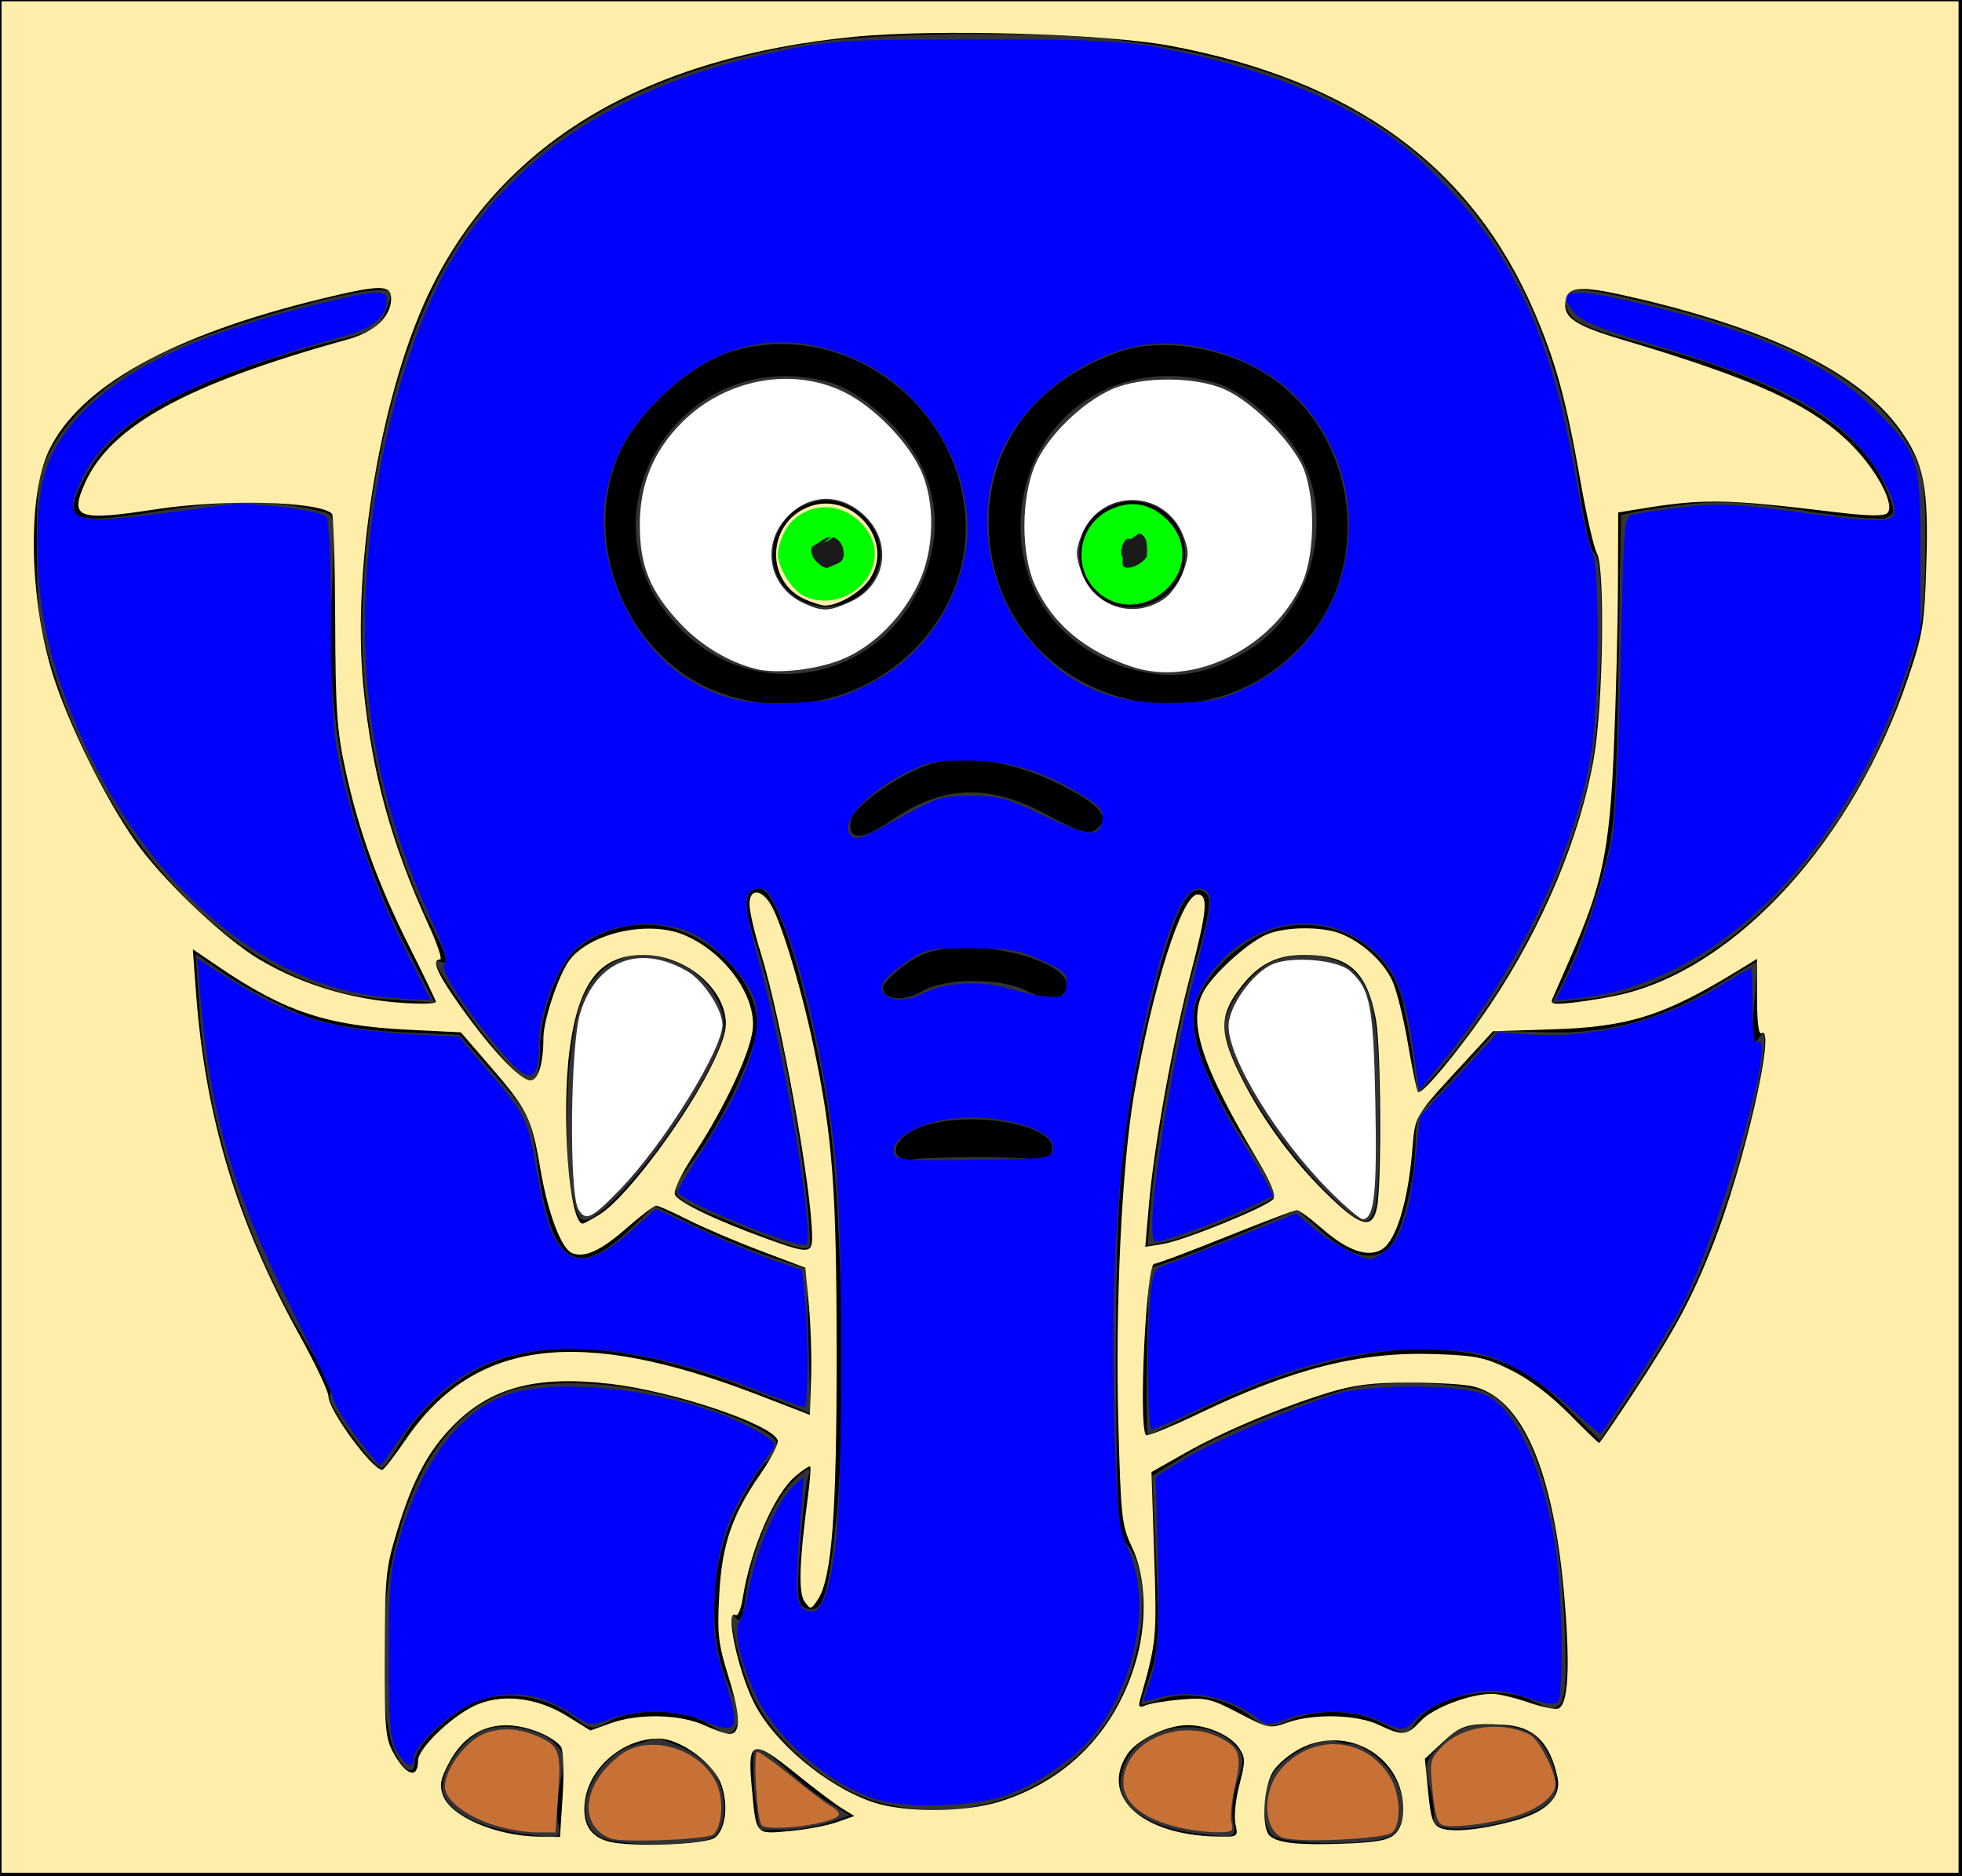 <?xml version="1.0" encoding="UTF-8" standalone="no"?>
<svg
   xmlns:dc="http://purl.org/dc/elements/1.1/"
   xmlns:cc="http://creativecommons.org/ns#"
   xmlns:rdf="http://www.w3.org/1999/02/22-rdf-syntax-ns#"
   xmlns:svg="http://www.w3.org/2000/svg"
   xmlns="http://www.w3.org/2000/svg"
   xmlns:sodipodi="http://sodipodi.sourceforge.net/DTD/sodipodi-0.dtd"
   xmlns:inkscape="http://www.inkscape.org/namespaces/inkscape"
   version="1.0"
   width="298pt"
   height="285pt"
   viewBox="0 0 298 285"
   preserveAspectRatio="xMidYMid meet"
   id="svg3795"
   sodipodi:docname="elephanT.svg"
   inkscape:version="0.92.5 (2060ec1f9f, 2020-04-08)">
  <rect x="0" y="0" width="298" height="285" fill="#333333" stroke="none"/>
  <defs
     id="defs3799" />
  <sodipodi:namedview
     pagecolor="#ffffff"
     bordercolor="#666666"
     borderopacity="1"
     objecttolerance="10"
     gridtolerance="10"
     guidetolerance="10"
     inkscape:pageopacity="0"
     inkscape:pageshadow="2"
     inkscape:window-width="1848"
     inkscape:window-height="1016"
     id="namedview3797"
     showgrid="false"
     inkscape:zoom="1.1026316"
     inkscape:cx="-43.934327"
     inkscape:cy="180.34623"
     inkscape:window-x="72"
     inkscape:window-y="27"
     inkscape:window-maximized="1"
     inkscape:current-layer="svg3795" />
  <g
     transform="translate(0,285) scale(0.1,-0.1)"
     fill="#000000"
     stroke="none"
     id="g3793">
    <path
       d="M0 1425 l0 -1425 1490 0 1490 0 0 1425 0 1425 -1490 0 -1490 0 0 -1425z m1700 1364 c425 -52 645 -268 700 -689 7 -47 16 -88 22 -91 17 -11 12 -245 -7 -334 -32 -151 -120 -324 -228 -449 l-34 -38 -7 53 c-4 30 -12 72 -17 93 -22 81 -107 128 -191 105 -51 -13 -113 -74 -123 -118 -10 -44 18 -119 77 -207 28 -42 47 -79 42 -83 -15 -13 -130 -61 -161 -67 l-30 -6 4 54 c8 100 43 292 70 380 19 63 23 92 16 99 -26 26 -50 -21 -87 -173 -43 -180 -51 -267 -51 -540 1 -221 3 -259 17 -275 40 -45 27 -178 -26 -261 -74 -117 -224 -170 -361 -127 -73 23 -154 95 -183 162 -22 52 -40 137 -24 115 6 -9 11 2 15 37 8 63 41 142 74 173 24 21 25 21 20 3 -3 -11 -8 -59 -12 -106 -5 -72 -4 -87 8 -92 27 -10 35 16 48 146 15 161 7 497 -16 627 -30 176 -75 320 -101 320 -25 0 -26 -25 -4 -90 35 -103 80 -358 80 -450 0 -14 -20 -8 -115 31 -106 44 -103 40 -62 96 47 64 97 170 97 206 0 61 -59 128 -130 147 -47 13 -104 1 -143 -31 -28 -21 -57 -99 -57 -153 0 -56 -13 -61 -51 -19 -20 22 -49 59 -65 83 -47 69 -49 74 -32 68 10 -4 5 15 -19 60 -62 124 -103 296 -103 437 0 189 40 384 107 524 98 206 293 332 577 376 101 16 354 18 466 4z m-1113 -409 c-9 -24 -21 -33 -52 -41 -236 -59 -358 -123 -405 -212 -37 -70 -26 -75 115 -53 108 17 171 17 243 -1 22 -5 22 -7 16 -127 -10 -196 25 -362 113 -535 l43 -84 -75 5 c-205 13 -407 208 -497 478 -28 83 -32 109 -32 205 -1 95 2 116 21 151 28 53 88 106 160 143 77 38 275 98 335 100 25 1 26 0 15 -29z m1896 15 c232 -54 365 -126 420 -229 19 -35 22 -56 21 -151 0 -96 -4 -122 -32 -205 -85 -257 -286 -457 -476 -477 l-58 -6 21 41 c11 22 33 80 48 129 25 83 27 102 31 330 l4 241 31 6 c103 17 136 17 242 1 62 -10 120 -15 129 -12 15 6 15 10 1 44 -38 91 -148 159 -345 214 -124 34 -135 39 -143 69 -6 25 16 26 106 5z m-2026 -1086 c39 -15 88 -24 150 -27 l91 -4 54 -62 c53 -59 55 -64 66 -145 20 -140 57 -165 135 -92 l41 39 51 -25 c27 -14 79 -36 115 -49 l65 -22 3 -110 3 -109 -83 33 c-163 65 -293 81 -390 48 -56 -19 -120 -72 -149 -124 -13 -22 -26 -40 -29 -40 -14 0 -89 105 -79 110 5 4 -13 44 -41 89 -87 146 -144 325 -157 494 l-6 88 51 -35 c29 -19 78 -44 109 -57z m579 75 c36 -17 64 -58 64 -92 0 -70 -195 -329 -219 -292 -30 44 -25 274 6 338 29 60 84 77 149 46z m998 5 c49 -23 61 -69 61 -231 0 -184 -5 -192 -76 -123 -82 81 -159 205 -159 258 0 29 43 85 74 97 30 12 71 12 100 -1z m630 -66 c-4 -50 -3 -64 5 -53 9 13 11 12 11 -3 0 -37 -32 -172 -62 -255 -38 -110 -67 -167 -134 -269 l-54 -81 -53 52 c-63 64 -121 86 -223 86 -89 0 -218 -36 -328 -91 -43 -21 -80 -39 -82 -39 -3 0 -3 57 -2 127 l3 126 30 10 c17 5 67 25 113 44 l82 35 35 -31 c45 -40 80 -49 104 -27 20 18 41 105 41 167 0 21 6 42 13 46 6 4 34 33 61 63 l48 54 76 -2 c92 -4 180 20 262 72 30 19 56 34 58 35 1 1 0 -29 -4 -66z m-1653 -593 c94 -24 169 -57 169 -74 0 -7 -8 -21 -19 -30 -10 -9 -31 -45 -47 -79 -36 -79 -39 -186 -7 -258 14 -31 18 -51 11 -62 -8 -15 -12 -15 -41 3 -38 24 -110 26 -151 5 -26 -14 -30 -13 -53 5 -39 30 -92 41 -138 29 -41 -12 -105 -69 -105 -95 0 -23 -16 -16 -30 14 -21 43 -24 186 -7 279 28 145 88 237 178 269 51 19 157 16 240 -6z m1244 6 c66 -28 113 -162 121 -346 6 -134 1 -149 -44 -126 -57 30 -156 11 -185 -35 -10 -16 -12 -16 -46 2 -42 22 -99 24 -144 5 -30 -12 -35 -11 -56 5 -34 28 -91 40 -131 29 -19 -6 -36 -10 -37 -10 -1 0 5 19 13 43 13 34 15 68 10 174 l-6 131 57 35 c54 33 198 89 254 100 55 10 161 6 194 -7z m-1413 -534 c16 -16 17 -25 9 -60 -5 -24 -6 -52 -3 -64 5 -20 3 -21 -47 -15 -74 9 -125 36 -129 68 -3 28 29 76 62 90 30 13 87 3 108 -19z m1031 -1 c17 -17 18 -23 7 -56 -7 -20 -10 -48 -7 -62 5 -25 4 -25 -45 -20 -105 13 -148 56 -116 115 27 52 119 65 161 23z m449 18 c29 -15 51 -74 38 -99 -20 -38 -190 -68 -182 -32 1 8 -2 30 -7 49 -9 32 -7 38 19 64 22 23 38 29 70 29 23 0 50 -5 62 -11z m-1288 -23 c18 -8 41 -24 50 -37 20 -29 21 -83 1 -99 -19 -15 -144 -16 -173 -1 -49 26 -14 121 51 140 18 5 33 10 35 10 1 1 18 -5 36 -13z m1023 4 c8 0 28 -13 44 -29 36 -36 41 -94 10 -111 -27 -14 -164 -13 -179 2 -17 17 -15 70 4 97 19 26 72 53 92 46 8 -3 20 -5 29 -5z m-799 -88 l33 -20 -32 -11 c-18 -6 -49 -11 -69 -11 l-37 0 -7 56 c-3 30 -3 60 0 66 4 5 22 -5 43 -25 20 -19 51 -44 69 -55z"
       id="path3777" />
    <path
       d="M1109 2315 c-64 -21 -141 -92 -169 -156 -60 -140 17 -315 158 -363 211 -72 419 118 358 327 -44 150 -204 238 -347 192z m155 -47 c25 -8 59 -31 86 -58 74 -73 90 -166 44 -258 -70 -140 -250 -169 -360 -58 -169 168 0 442 230 374z"
       id="path3779" />
    <path
       d="M1202 2070 c-46 -43 -34 -113 23 -136 60 -24 126 31 110 93 -8 34 -45 63 -80 63 -18 0 -41 -9 -53 -20z"
       id="path3781" />
    <path
       d="M1705 2317 c-138 -46 -214 -154 -202 -287 21 -234 306 -334 470 -165 128 132 83 362 -85 435 -63 27 -132 33 -183 17z m139 -48 c51 -14 121 -80 142 -135 36 -95 -1 -214 -84 -268 -62 -41 -120 -51 -186 -32 -103 30 -166 113 -166 217 1 157 140 261 294 218z"
       id="path3783" />
    <path
       d="M1666 2069 c-33 -26 -36 -84 -6 -117 49 -52 140 -16 140 55 0 70 -78 106 -134 62z"
       id="path3785" />
    <path
       d="M1429 1693 c-46 -7 -134 -66 -137 -91 -4 -30 17 -29 64 3 79 54 150 55 242 3 41 -22 57 -26 67 -18 23 19 6 38 -59 70 -60 30 -127 42 -177 33z"
       id="path3787" />
    <path
       d="M1380 1388 c-19 -13 -35 -29 -38 -35 -6 -21 29 -27 58 -9 36 21 121 21 161 0 34 -17 59 -13 59 11 0 26 -77 55 -146 55 -47 0 -69 -5 -94 -22z"
       id="path3789" />
    <path
       d="M1392 1135 c-41 -18 -42 -52 -2 -46 14 2 54 3 90 3 36 0 76 -1 90 -3 17 -3 25 1 28 14 8 40 -135 63 -206 32z"
       id="path3791" />
  </g>
  <path
     style="fill:#0000ff;stroke-width:0.907"
     d="M 75.022,201.601 C 48.607,197.73 23.686,172.575 12.154,138.141 8.975,128.649 7.634,120.347 7.592,109.898 7.55,99.682 8.918,93.932 12.697,88.431 20.792,76.648 37.174,68.212 65.153,61.418 c 10.987,-2.668 13.15,-2.765 13.15,-0.593 0,3.174 -2.747,5.601 -7.978,7.05 -32.391,8.972 -48.108,17.439 -53.661,28.91 -4.17,8.614 -2.249,9.607 14.356,7.421 6.303,-0.83 13.175,-1.724 15.271,-1.987 4.486,-0.563 18.46,1.169 19.769,2.451 0.548,0.537 0.932,9.033 0.97,21.475 0.048,15.869 0.426,22.354 1.65,28.296 2.418,11.747 7.475,26.108 13.259,37.65 l 5.219,10.416 -3.747,-0.113 c -2.061,-0.062 -5.836,-0.419 -8.389,-0.793 z"
     id="path3805"
     inkscape:connector-curvature="0"
     transform="scale(0.75)" />
  <path
     style="fill:#0000ff;stroke-width:0.907"
     d="m 177.417,364.437 c -9.323,-2.914 -20.138,-12.204 -24.199,-20.788 -3.247,-6.863 -4.69,-13.141 -3.47,-15.094 0.541,-0.867 1.25,-3.157 1.575,-5.089 1.456,-8.654 5.948,-19.342 9.466,-22.521 l 1.966,-1.777 -0.732,9.486 c -1.004,13.014 -0.878,16.265 0.669,17.242 3.177,2.008 4.834,-1.14 6.467,-12.29 1.626,-11.104 1.611,-65.044 -0.023,-79.809 -2.034,-18.379 -6.607,-38.254 -11.127,-48.36 -2.181,-4.876 -2.875,-5.691 -4.632,-5.442 -3.085,0.438 -2.995,2.904 0.578,15.867 5.008,18.168 11.02,54.5 9.303,56.217 -1.155,1.155 -26.006,-9.021 -26.006,-10.648 0,-0.423 2.243,-4.21 4.984,-8.415 9.228,-14.157 12.653,-24.237 10.477,-30.831 -1.247,-3.779 -7.545,-10.609 -11.821,-12.821 -7.182,-3.714 -18.211,-2.523 -24.071,2.6 -3.819,3.339 -7.683,12.957 -7.683,19.127 0,8.542 -1.879,8.857 -8.119,1.358 -7.44,-8.941 -12.204,-16.407 -10.958,-17.176 0.786,-0.486 -0.048,-3.165 -3.001,-9.642 -7.901,-17.332 -12.025,-33.744 -12.963,-51.595 -1.541,-29.302 6.743,-65.537 19.323,-84.521 13.498,-20.371 34.993,-33.246 65.904,-39.475 9.192,-1.852 12.719,-2.042 38.24,-2.053 23.59,-0.011 29.574,0.259 37.184,1.674 19.043,3.542 35.437,9.867 47.048,18.152 7.524,5.369 16.547,15.094 21.748,23.439 7.809,12.529 12.344,26.094 15.947,47.696 1.024,6.14 2.373,12.058 2.998,13.15 1.487,2.599 1.353,30.054 -0.196,40.052 -3.036,19.599 -14.568,43.776 -29.804,62.487 l -5.075,6.233 -1.156,-8.01 c -1.6,-11.083 -3.357,-15.806 -7.315,-19.663 -10.524,-10.255 -27.318,-7.267 -35.253,6.272 -1.951,3.329 -2.29,4.85 -1.963,8.801 0.432,5.212 4.189,14.026 9.712,22.786 1.894,3.004 4.106,6.747 4.914,8.316 l 1.47,2.853 -5.189,2.477 c -5.853,2.794 -16.784,6.78 -18.593,6.78 -2.481,0 2.18,-31.724 7.99,-54.388 3.515,-13.71 3.769,-16.17 1.752,-16.944 -3.53,-1.355 -6.677,5.005 -10.839,21.905 -6.087,24.719 -8.35,52.219 -7.236,87.971 0.543,17.448 0.776,19.454 2.776,23.916 4.649,10.374 1.817,25.905 -6.79,37.238 -3.722,4.901 -12.364,10.74 -18.87,12.75 -6.905,2.133 -19.407,2.383 -25.406,0.508 z m 35.857,-131.797 c 0.606,-4.267 -13.173,-7.679 -22.877,-5.665 -5.871,1.219 -10.232,4.35 -9.33,6.699 0.522,1.361 2.271,1.498 16.25,1.277 15.519,-0.246 15.667,-0.267 15.957,-2.311 z m -26.173,-31.477 c 4.263,-2.205 11.646,-2.583 17.265,-0.885 2.743,0.829 6.416,1.568 8.162,1.641 2.834,0.119 3.205,-0.136 3.463,-2.382 0.261,-2.271 -0.225,-2.755 -4.988,-4.976 -4.624,-2.156 -6.399,-2.462 -14.346,-2.472 -8.746,-0.012 -9.219,0.092 -13.268,2.904 -4.602,3.196 -5.72,4.94 -4.165,6.496 1.411,1.411 4.789,1.271 7.877,-0.326 z m -4.641,-35.614 c 7.254,-3.981 8.329,-4.308 14.197,-4.308 5.621,0 7.296,0.452 14.612,3.945 9.129,4.358 11.544,4.543 11.965,0.917 0.231,-1.987 -0.44,-2.818 -4.081,-5.058 -7.978,-4.907 -14.494,-6.888 -22.95,-6.978 -6.775,-0.072 -8.329,0.232 -12.824,2.51 -8.168,4.139 -13.492,10.241 -11.058,12.674 1.073,1.073 2.16,0.676 10.139,-3.703 z m -7.804,-26.278 c 11.044,-5.18 18.304,-14.594 20.786,-26.954 2.837,-14.125 -6.271,-31.596 -20.098,-38.555 -15.101,-7.601 -28.954,-5.444 -41.322,6.432 -6.496,6.238 -9.87,12.202 -11.303,19.98 -2.491,13.519 5.305,30.796 16.985,37.642 6.599,3.868 10.871,4.832 20.222,4.567 7.483,-0.212 9.419,-0.621 14.729,-3.112 z m 77.992,-0.065 c 22.699,-11.175 27.551,-41.073 9.593,-59.105 -7.639,-7.67 -21.834,-12.122 -31.953,-10.021 -11.595,2.407 -22.683,11.028 -27.381,21.289 -5.692,12.433 -3.14,28.445 6.23,39.09 7.711,8.76 16.2,12.267 28.857,11.922 7.698,-0.21 9.367,-0.571 14.655,-3.175 z"
     id="path3807"
     inkscape:connector-curvature="0"
     transform="scale(0.75)" />
  <path
     style="fill:#0000ff;stroke-width:0.907"
     d="m 317.241,198.214 c 3.465,-6.899 8.507,-22.735 9.477,-29.766 0.478,-3.464 1.157,-19.227 1.51,-35.027 0.63,-28.211 0.676,-28.737 2.554,-29.205 1.052,-0.262 5.586,-0.918 10.075,-1.458 6.931,-0.833 10.283,-0.703 22.22,0.861 16.776,2.198 19.843,2.28 20.506,0.554 0.834,-2.173 -2.907,-9.273 -7.437,-14.116 -7.749,-8.285 -18.235,-13.387 -42.05,-20.46 -10.262,-3.048 -13.639,-4.446 -15.241,-6.308 -4.194,-4.876 -0.735,-5.209 14.769,-1.422 23.08,5.637 37.09,12.091 46.272,21.314 8.635,8.675 9.033,9.939 8.999,28.635 l -0.028,15.871 -3.324,9.678 c -12.448,36.244 -37.991,61.557 -65.335,64.746 l -5.231,0.61 z"
     id="path3809"
     inkscape:connector-curvature="0"
     transform="scale(0.75)" />
  <path
     style="fill:#0000ff;stroke-width:0.907"
     d="m 317.731,284.895 c -3.311,-3.088 -8.479,-6.736 -11.79,-8.322 -5.161,-2.473 -7.061,-2.869 -15.256,-3.18 -14.599,-0.555 -28.504,2.831 -46.321,11.279 -5.685,2.695 -10.684,4.901 -11.11,4.901 -0.894,0 -1.035,-20.825 -0.189,-27.866 0.454,-3.775 0.959,-4.853 2.486,-5.297 1.054,-0.307 7.552,-2.818 14.44,-5.579 l 12.523,-5.022 3.348,2.868 c 3.344,2.864 9.703,6.376 11.615,6.413 0.556,0.011 2.083,-0.823 3.393,-1.853 2.923,-2.299 4.823,-8.468 5.9,-19.152 l 0.794,-7.875 7.936,-8.547 7.936,-8.547 6.16,0.441 c 12.887,0.922 26.782,-2.573 38.476,-9.677 3.366,-2.045 6.283,-3.718 6.481,-3.718 0.198,0 0.361,3.493 0.361,7.762 0,4.944 0.329,7.559 0.907,7.202 4.64,-2.867 -8.948,43.029 -16.498,55.725 -4.919,8.272 -14.838,23.617 -15.244,23.583 -0.249,-0.021 -3.106,-2.512 -6.348,-5.536 z"
     id="path3813"
     inkscape:connector-curvature="0"
     transform="scale(0.75)" />
  <path
     style="fill:#0000ff;stroke-width:0.907"
     d="m 279.186,348.472 c -4.591,-2.172 -13.57,-2.307 -18.637,-0.28 -3.584,1.434 -3.8,1.417 -6.401,-0.506 -5.573,-4.12 -13.255,-5.592 -19.634,-3.763 -1.618,0.464 -2.942,0.719 -2.942,0.567 0,-0.152 0.65,-2.062 1.446,-4.245 1.56,-4.283 1.92,-11.97 1.396,-29.813 l -0.333,-11.334 5.688,-3.479 c 5.474,-3.348 19.484,-9.425 29.895,-12.968 6.73,-2.29 25.966,-2.366 31.049,-0.122 6.234,2.752 11.862,14.973 14.309,31.074 1.378,9.066 1.673,29.946 0.441,31.176 -0.604,0.602 -2.715,0.293 -6.311,-0.926 -3.953,-1.339 -6.51,-1.669 -9.523,-1.228 -5.216,0.764 -10.872,3.251 -13.102,5.763 -2.053,2.312 -2.616,2.318 -7.342,0.082 z"
     id="path3815"
     inkscape:connector-curvature="0"
     transform="scale(0.75)" />
  <path
     style="fill:#0000ff;stroke-width:0.907"
     d="m 80.367,354.643 c -1.375,-2.517 -1.609,-5.332 -1.599,-19.272 0.01,-14.247 0.274,-17.235 2.071,-23.473 4.279,-14.857 11.205,-24.653 20.346,-28.78 11.145,-5.032 39.276,-1.12 53.158,7.392 2.914,1.787 2.975,1.937 1.561,3.861 -8.222,11.19 -10.564,17.247 -11.173,28.905 -0.407,7.794 -0.177,9.681 2.079,17.034 3.114,10.151 2.613,11.192 -4.008,8.344 -5.502,-2.367 -13.371,-2.565 -19.181,-0.483 -4.058,1.454 -4.152,1.443 -7.59,-0.889 -7.001,-4.751 -14.137,-5.386 -21.167,-1.883 -4.877,2.43 -11.12,8.513 -11.12,10.834 0,2.3 -1.686,1.507 -3.378,-1.59 z"
     id="path3817"
     inkscape:connector-curvature="0"
     transform="scale(0.75)" />
  <path
     style="fill:#0000ff;stroke-width:0.907"
     d="m 71.964,290.705 c -2.484,-3.367 -4.512,-6.734 -4.508,-7.482 0.005,-0.748 -3.879,-9.115 -8.63,-18.592 C 47.185,241.412 42.502,225.274 40.583,201.76 L 39.967,194.21 l 4.884,3.119 c 13.454,8.591 21.606,11.207 37.814,12.131 l 10.257,0.585 5.92,6.887 c 7.59,8.83 8.038,9.756 9.847,20.379 1.702,9.994 3.083,13.895 5.78,16.336 2.884,2.61 7.073,1.301 13.138,-4.104 l 5.206,-4.64 8.795,4.116 c 4.837,2.264 11.501,5.052 14.807,6.195 l 6.012,2.079 0.563,5.389 c 0.783,7.496 0.706,22.356 -0.117,22.35 -0.374,-0.003 -4.944,-1.661 -10.154,-3.685 -25.511,-9.908 -46.094,-10.825 -58.998,-2.627 -4.836,3.072 -9.532,7.865 -13.518,13.799 -1.592,2.369 -3.081,4.308 -3.309,4.308 -0.228,0 -2.447,-2.755 -4.931,-6.122 z"
     id="path3819"
     inkscape:connector-curvature="0"
     transform="scale(0.75)" />
  <path
     style="fill:#c87137;stroke-width:0.907"
     d="m 99.358,369.48 c -5.397,-1.864 -9.265,-5.02 -9.265,-7.558 0,-2.619 2.36,-6.587 5.479,-9.212 3.221,-2.711 8.142,-3.151 12.916,-1.155 4.787,2.001 5.182,3.02 4.566,11.758 l -0.556,7.881 -4.173,-0.03 c -2.295,-0.016 -6.33,-0.775 -8.966,-1.685 z"
     id="path3821"
     inkscape:connector-curvature="0"
     transform="scale(0.75)" />
  <path
     style="fill:#c87137;stroke-width:0.907"
     d="m 123.65,372.405 c -6.698,-2.66 -5.632,-11.264 2.107,-16.998 5.764,-4.271 15.981,-1.251 19.301,5.704 1.542,3.232 1.253,8.643 -0.559,10.459 -1.048,1.05 -18.542,1.751 -20.849,0.835 z"
     id="path3823"
     inkscape:connector-curvature="0"
     transform="scale(0.75)" />
  <path
     style="fill:#c87137;stroke-width:0.907"
     d="m 154.178,369.607 c -0.949,-1.562 -1.684,-14.737 -0.822,-14.737 0.494,0 3.65,2.255 7.013,5.012 3.363,2.757 6.884,5.424 7.824,5.927 0.94,0.503 1.71,1.26 1.71,1.682 0,1.835 -14.693,3.812 -15.724,2.116 z"
     id="path3825"
     inkscape:connector-curvature="0"
     transform="scale(0.75)" />
  <path
     style="fill:#c87137;stroke-width:0.907"
     d="m 237.62,369.894 c -8.607,-2.313 -11.938,-6.904 -9.199,-12.676 2.78,-5.858 11.706,-8.503 18.237,-5.404 4.4,2.088 4.927,3.587 3.467,9.866 -0.689,2.964 -1.02,6.318 -0.735,7.452 0.481,1.915 0.235,2.058 -3.435,2.001 -2.174,-0.034 -5.925,-0.591 -8.335,-1.239 z"
     id="path3827"
     inkscape:connector-curvature="0"
     transform="scale(0.75)" />
  <path
     style="fill:#c87137;stroke-width:0.907"
     d="m 260.438,372.421 c -4.696,-0.826 -5.137,-9.707 -0.716,-14.413 6.523,-6.943 16.833,-6.077 21.716,1.825 2.197,3.554 2.433,9.733 0.435,11.391 -1.422,1.181 -16.683,2.033 -21.435,1.198 z"
     id="path3829"
     inkscape:connector-curvature="0"
     transform="scale(0.75)" />
  <path
     style="fill:#c87137;stroke-width:0.907"
     d="m 292.223,369.718 c -1.098,-0.318 -1.636,-2.065 -2.106,-6.839 -0.608,-6.17 -0.537,-6.512 1.885,-9.039 4.09,-4.269 12.166,-5.356 17.871,-2.405 1.769,0.915 5.084,7.378 5.118,9.975 0.031,2.416 -3.584,5.197 -8.578,6.599 -5.342,1.5 -12.099,2.314 -14.189,1.709 z"
     id="path3831"
     inkscape:connector-curvature="0"
     transform="scale(0.75)" />
  <path
     style="fill:#ffffff;stroke-width:0.907"
     d="m 229.306,135.085 c -9.569,-3.179 -16.075,-8.624 -19.678,-16.468 -2.933,-6.386 -2.887,-17.925 0.099,-24.681 2.489,-5.632 9.272,-12.291 15.302,-15.023 5.997,-2.717 17.077,-2.714 23.083,0.007 5.157,2.336 12.429,9.378 15.343,14.857 2.964,5.574 3.05,18.289 0.165,24.545 -6.015,13.046 -21.997,20.853 -34.313,16.762 z m 6.723,-13.99 c 1.29,-0.955 2.929,-3.386 3.642,-5.404 1.124,-3.18 1.124,-4.121 -6.2e-4,-7.076 -3.722,-9.78 -17.008,-9.78 -20.73,0 -1.125,2.955 -1.125,3.903 -6.2e-4,7.128 2.551,7.32 10.896,9.933 17.089,5.351 z"
     id="path3833"
     inkscape:connector-curvature="0"
     transform="scale(0.75)" />
  <path
     style="fill:#ffffff;stroke-width:0.907"
     d="m 153.018,135.494 c -5.58,-1.437 -11.125,-4.787 -15.287,-9.236 -6.067,-6.486 -8.146,-11.552 -8.162,-19.884 -0.016,-8.283 2.764,-15.032 8.591,-20.859 8.762,-8.762 22.243,-11.276 32.762,-6.111 6.029,2.961 12.84,9.908 15.577,15.89 2.976,6.503 2.743,16.255 -0.548,23.016 -3.235,6.644 -8.663,12.177 -14.625,14.906 -5.16,2.362 -13.805,3.438 -18.308,2.279 z m 19.221,-13.608 c 7.099,-3.224 8.609,-11.683 3.074,-17.219 -4.967,-4.967 -11.666,-4.786 -16.255,0.441 -5.053,5.756 -3.125,14.12 3.966,17.208 3.702,1.612 4.837,1.559 9.215,-0.43 z"
     id="path3835"
     inkscape:connector-curvature="0"
     transform="scale(0.75)" />
  <path
     style="fill:#ffffff;stroke-width:0.907"
     d="m 117.112,244.917 c -1.892,-3.313 -1.6,-33.283 0.387,-39.715 3.31,-10.713 12.044,-14.091 21.76,-8.416 3.185,1.86 7.023,7.706 7.048,10.734 0.041,5.044 -11.834,24.188 -20.7,33.372 -5.785,5.992 -7.034,6.583 -8.495,4.024 z"
     id="path3837"
     inkscape:connector-curvature="0"
     transform="scale(0.75)" />
  <path
     style="fill:#ffffff;stroke-width:0.907"
     d="m 269.292,241.278 c -10.614,-10.658 -20.485,-26.763 -20.487,-33.426 -8.8e-4,-4.029 4.901,-10.874 9.004,-12.574 3.979,-1.648 13.076,-0.837 15.573,1.389 4.114,3.667 4.753,6.981 5.145,26.699 0.364,18.288 -0.214,23.58 -2.577,23.58 -0.557,0 -3.554,-2.551 -6.659,-5.668 z"
     id="path3839"
     inkscape:connector-curvature="0"
     transform="scale(0.75)" />
  <path
     style="fill:none;stroke-width:0.907"
     d="M 0.308,189.81 V 0.264 H 198.47 396.633 V 189.81 379.357 H 198.47 0.308 Z M 144.832,372.209 c 2.102,-1.745 2.681,-6.379 1.316,-10.537 -1.449,-4.413 -8.374,-9.534 -12.852,-9.503 -7.13,0.05 -13.92,5.814 -14.829,12.589 -0.596,4.444 0.856,7.076 4.523,8.198 4.188,1.281 20.052,0.739 21.842,-0.746 z m 137.609,-0.634 c 1.141,-1.033 1.734,-2.775 1.734,-5.101 0,-10.445 -10.955,-17.086 -20.534,-12.449 -2.271,1.1 -4.905,3.27 -5.852,4.823 -1.994,3.27 -2.373,11.591 -0.595,13.062 1.765,1.46 5.852,1.879 15.044,1.543 6.441,-0.235 8.885,-0.685 10.203,-1.878 z m -168.498,-7.788 c 0.296,-4.572 0.165,-9.013 -0.293,-9.867 -0.457,-0.854 -2.484,-2.215 -4.504,-3.023 -7.916,-3.167 -14.427,-0.959 -18.212,6.177 -1.719,3.24 -1.965,4.521 -1.258,6.533 1.528,4.345 10.707,8.303 19.555,8.433 l 4.174,0.061 0.539,-8.314 z m 136.242,5.684 c -0.318,-1.446 0.044,-5.009 0.803,-7.917 1.24,-4.75 1.239,-5.504 -0.018,-7.422 -1.693,-2.584 -6.474,-4.712 -10.525,-4.685 -4.156,0.028 -10.237,2.988 -12.157,5.917 -5.58,8.516 2.914,16.33 18.094,16.645 4.375,0.091 4.379,0.088 3.802,-2.539 z m -80.77,-0.345 3.594,-1.266 -2.687,-1.674 c -1.478,-0.921 -5.658,-4.087 -9.29,-7.035 -8.548,-6.94 -9.671,-6.647 -8.841,2.3 0.974,10.492 0.636,10.072 7.609,9.465 3.312,-0.288 7.639,-1.094 9.615,-1.79 z m 137.3,-0.324 c 6.53,-1.805 9.548,-4.835 8.706,-8.744 -1.536,-7.136 -4.79,-10.341 -10.84,-10.681 -7.183,-0.404 -8.639,0.005 -12.354,3.471 l -3.668,3.421 0.653,6.63 c 0.548,5.557 0.963,6.757 2.569,7.415 2.287,0.937 8.259,0.332 14.933,-1.513 z m -104.276,-3.852 c 14.014,-4.362 23.993,-14.883 27.847,-29.359 2.063,-7.748 1.675,-16.459 -0.982,-22.076 -2.143,-4.531 -2.301,-5.928 -2.823,-25.028 -0.657,-24.037 0.701,-52.473 3.196,-66.936 3.738,-21.664 9.688,-40.358 12.845,-40.358 2.224,0 1.937,3.353 -1.361,15.935 -3.695,14.092 -7.431,34.761 -8.489,46.956 l -0.735,8.476 3.581,-0.573 c 4.249,-0.679 20.998,-7.487 22.31,-9.068 0.65,-0.783 -0.398,-3.317 -3.614,-8.741 -10.921,-18.418 -13.692,-27.115 -10.567,-33.158 1.852,-3.581 9.042,-10.125 12.892,-11.734 3.9,-1.63 11.388,-1.663 15.194,-0.068 4.295,1.8 8.381,5.558 10.192,9.373 0.877,1.849 2.316,7.597 3.197,12.773 0.881,5.176 1.796,9.605 2.033,9.842 0.761,0.761 8.759,-8.918 14.726,-17.819 10.5,-15.665 18.116,-33.856 20.911,-49.945 1.869,-10.762 2.281,-38.417 0.616,-41.326 -0.619,-1.08 -2.148,-7.8 -3.399,-14.932 C 317.15,80.887 315.057,73.245 310.657,63.039 297.994,33.668 274.166,16.273 237.015,9.281 223.91,6.814 189.586,5.83 173.03,7.447 131.059,11.545 102.41,28.449 87.601,57.853 77.354,78.201 71.138,114.39 73.61,139.312 c 1.71,17.237 5.627,31.521 13.166,48.004 1.768,3.866 2.829,7.029 2.359,7.029 -1.871,0 -0.624,2.855 4.217,9.654 6.167,8.661 12.012,14.833 14.049,14.833 1.609,0 2.645,-3.365 2.645,-8.587 0,-3.394 2.789,-11.963 4.984,-15.313 3.781,-5.771 16.038,-8.669 23.493,-5.554 8.192,3.423 14.676,12.352 13.909,19.155 -0.546,4.845 -5.67,15.797 -11.704,25.02 -2.742,4.19 -4.371,7.578 -4.048,8.419 0.583,1.519 8.387,5.269 18.718,8.996 8.303,2.995 9.064,2.966 9.064,-0.347 0,-9.593 -6.287,-44.406 -10.409,-57.636 -1.243,-3.99 -2.267,-8.378 -2.274,-9.749 -0.017,-3.078 2.031,-3.308 4.041,-0.453 2.113,3.001 6.346,16.819 8.96,29.248 3.865,18.372 4.628,28.572 4.65,62.124 0.021,32.54 -0.961,45.464 -3.787,49.811 -1.381,2.124 -1.471,2.14 -2.685,0.48 -1.297,-1.773 -1.108,-7.957 0.647,-21.235 0.426,-3.223 0.64,-5.995 0.476,-6.159 -0.164,-0.164 -1.492,0.706 -2.95,1.933 -4.322,3.636 -9.144,14.794 -10.731,24.828 -0.336,2.122 -0.982,3.628 -1.437,3.347 -2.212,-1.367 0.445,11.234 3.75,17.782 4.043,8.011 14.552,16.829 23.913,20.065 6.378,2.205 18.636,2.179 25.813,-0.055 z M 84.652,356.63 c 0,-2.317 6.183,-8.432 11.024,-10.902 5.46,-2.786 12.847,-2.052 19.218,1.908 l 4.662,2.898 4.087,-1.465 c 5.628,-2.017 14.015,-1.849 18.924,0.378 2.174,0.987 4.494,1.794 5.154,1.794 2.329,0 2.293,-3.612 -0.112,-11.326 -2.15,-6.894 -2.378,-8.821 -1.972,-16.602 0.544,-10.422 2.556,-16.384 8.322,-24.67 2.193,-3.151 3.781,-6.267 3.53,-6.924 -1.245,-3.244 -20.968,-9.885 -33.846,-11.396 -14.917,-1.75 -24.135,0.665 -31.735,8.313 -5.155,5.188 -8.292,11.041 -11.448,21.359 -2.32,7.583 -2.495,9.296 -2.55,24.92 -0.052,14.797 0.143,17.153 1.654,19.952 2.592,4.802 5.088,5.665 5.088,1.76 z m 203.071,-8.023 c 2.501,-2.678 10.102,-5.554 14.528,-5.497 1.281,0.016 4.541,0.793 7.244,1.726 2.703,0.933 5.438,1.496 6.078,1.25 1.981,-0.76 2.414,-7.941 1.306,-21.673 -2.143,-26.552 -8.585,-41.463 -18.854,-43.64 -1.881,-0.399 -7.706,-0.717 -12.943,-0.708 -7.376,0.013 -11.056,0.492 -16.325,2.125 -9.803,3.039 -21.212,7.862 -28.892,12.215 l -6.672,3.782 0.547,16.828 c 0.546,16.819 0.479,17.528 -2.744,28.898 -0.538,1.898 -0.388,2.099 1.111,1.494 0.953,-0.385 4.182,-0.905 7.174,-1.156 4.932,-0.414 6.018,-0.156 11.594,2.762 6.014,3.147 6.236,3.19 9.863,1.91 5.258,-1.855 14.022,-1.639 18.447,0.455 4.935,2.335 5.698,2.266 8.536,-0.772 z M 82.208,291.55 c 13.875,-20.306 35.146,-22.96 71.505,-8.922 l 10.294,3.974 0.252,-7.358 c 0.138,-4.047 -0.066,-10.753 -0.453,-14.903 l -0.705,-7.545 -9.069,-3.428 c -4.988,-1.885 -11.608,-4.713 -14.712,-6.285 -3.103,-1.572 -5.999,-2.858 -6.434,-2.858 -0.435,0 -3.121,2.038 -5.967,4.529 -5.246,4.59 -8.468,6.082 -11.022,5.102 -2.217,-0.851 -4.94,-8.062 -6.479,-17.157 -1.726,-10.199 -2.589,-11.963 -10.127,-20.687 l -5.961,-6.9 -10.914,-0.543 c -16.181,-0.805 -24.765,-3.662 -38.021,-12.655 l -5.341,-3.623 0.621,8.509 c 1.856,25.404 8.253,46.638 20.998,69.689 3.213,5.811 5.841,11.366 5.841,12.346 0,2.801 8.852,14.899 10.901,14.899 0.313,0 2.47,-2.783 4.794,-6.184 z m 248.261,-8.907 c 8.758,-13.288 11.943,-19.189 16.32,-30.236 6.356,-16.042 13.037,-45.013 9.939,-43.098 -0.578,0.357 -0.907,-2.275 -0.907,-7.253 v -7.814 l -3.854,2.362 c -14.921,9.145 -22.131,11.428 -37.616,11.909 l -11.995,0.373 -3.944,4.292 c -12.719,13.841 -11.702,12.155 -12.477,20.662 -0.898,9.857 -3.236,17.376 -5.955,19.158 -2.847,1.866 -7.099,0.399 -12.419,-4.284 -2.239,-1.97 -4.462,-3.583 -4.942,-3.583 -0.48,0 -6.947,2.445 -14.372,5.433 -7.425,2.988 -13.949,5.437 -14.499,5.442 -1.647,0.014 -3.227,33.117 -1.656,34.689 0.286,0.286 5.081,-1.67 10.656,-4.345 19.144,-9.187 32.841,-12.619 48.1,-12.054 8.243,0.305 9.968,0.673 15.145,3.231 3.704,1.83 7.991,5.061 11.711,8.826 3.228,3.266 5.989,5.939 6.137,5.939 0.147,0 3.13,-4.342 6.628,-9.649 z M 121.416,246.018 c 5.516,-3.409 18.113,-20.343 23.167,-31.142 2.205,-4.711 2.708,-6.766 2.253,-9.192 -1.247,-6.647 -8.831,-12.249 -16.576,-12.243 -8.735,0.007 -13.063,5.529 -14.873,18.977 -1.786,13.272 -0.14,35.435 2.632,35.435 0.235,0 1.764,-0.826 3.396,-1.835 z m 157.429,-1.35 c 0.991,-4.632 0.847,-32.475 -0.198,-38.14 -1.806,-9.792 -5.479,-13.093 -14.562,-13.087 -5.88,0.005 -9.579,2.029 -13.439,7.358 -3.803,5.25 -3.63,8.823 0.858,17.701 4.426,8.757 10.75,17.229 18.067,24.205 6.087,5.803 8.351,6.283 9.275,1.963 z M 88.28,202.947 c 0,-0.257 -2.402,-5.26 -5.338,-11.117 -6.438,-12.843 -10.296,-23.498 -12.984,-35.858 -1.735,-7.98 -2.019,-12.11 -2.078,-30.282 -0.038,-11.573 -0.328,-21.301 -0.645,-21.619 -2.528,-2.528 -21.847,-3.022 -35.637,-0.911 -15.915,2.437 -17.547,1.845 -14.419,-5.225 5.163,-11.671 20.597,-20.139 53.131,-29.148 5.6,-1.551 8.902,-4.643 8.902,-8.336 0,-2.818 -2.247,-2.808 -14.057,0.06 -30.431,7.389 -48.981,17.704 -55.225,30.706 -4.577,9.532 -3.981,31.579 1.269,46.968 3.731,10.936 11.398,25.906 17.221,33.624 5.791,7.675 17.302,18.467 23.92,22.424 9.399,5.62 20.355,8.716 32.088,9.066 2.12,0.063 3.854,-0.095 3.854,-0.352 z m 240.334,-1.564 c 23.447,-5.662 46.782,-31.471 57.73,-63.851 3.073,-9.087 3.362,-10.851 3.753,-22.888 0.518,-15.947 -0.418,-20.799 -5.335,-27.666 -7.994,-11.163 -25.41,-19.924 -52.357,-26.337 -12.358,-2.941 -15.015,-2.85 -15.406,0.525 -0.373,3.223 2.018,4.8 11.615,7.663 26.776,7.988 37.949,13.063 45.942,20.866 5.362,5.235 9.317,12.57 7.668,14.219 -0.696,0.696 -3.772,0.639 -10.741,-0.199 -22.557,-2.714 -26.519,-2.76 -40.374,-0.466 l -3.401,0.563 -0.05,14.658 c -0.027,8.062 -0.4,23.024 -0.829,33.25 -0.861,20.523 -2.303,27.472 -8.751,42.172 -1.751,3.99 -3.426,7.821 -3.722,8.512 -0.442,1.029 0.43,1.139 4.819,0.611 2.947,-0.355 7.195,-1.089 9.44,-1.631 z"
     id="path3843"
     inkscape:connector-curvature="0"
     transform="scale(0.75)" />
  <path
     style="fill:none;stroke-width:0.907"
     d="M 0.308,189.81 V 0.264 H 198.47 396.633 V 189.81 379.357 H 198.47 0.308 Z M 144.832,372.209 c 2.102,-1.745 2.681,-6.379 1.316,-10.537 -1.449,-4.413 -8.374,-9.534 -12.852,-9.503 -7.13,0.05 -13.92,5.814 -14.829,12.589 -0.596,4.444 0.856,7.076 4.523,8.198 4.188,1.281 20.052,0.739 21.842,-0.746 z m 137.609,-0.634 c 1.141,-1.033 1.734,-2.775 1.734,-5.101 0,-10.445 -10.955,-17.086 -20.534,-12.449 -2.271,1.1 -4.905,3.27 -5.852,4.823 -1.994,3.27 -2.373,11.591 -0.595,13.062 1.765,1.46 5.852,1.879 15.044,1.543 6.441,-0.235 8.885,-0.685 10.203,-1.878 z m -168.498,-7.788 c 0.296,-4.572 0.165,-9.013 -0.293,-9.867 -0.457,-0.854 -2.484,-2.215 -4.504,-3.023 -7.916,-3.167 -14.427,-0.959 -18.212,6.177 -1.719,3.24 -1.965,4.521 -1.258,6.533 1.528,4.345 10.707,8.303 19.555,8.433 l 4.174,0.061 0.539,-8.314 z m 136.242,5.684 c -0.318,-1.446 0.044,-5.009 0.803,-7.917 1.24,-4.75 1.239,-5.504 -0.018,-7.422 -1.693,-2.584 -6.474,-4.712 -10.525,-4.685 -4.156,0.028 -10.237,2.988 -12.157,5.917 -5.58,8.516 2.914,16.33 18.094,16.645 4.375,0.091 4.379,0.088 3.802,-2.539 z m -80.77,-0.345 3.594,-1.266 -2.687,-1.674 c -1.478,-0.921 -5.658,-4.087 -9.29,-7.035 -8.548,-6.94 -9.671,-6.647 -8.841,2.3 0.974,10.492 0.636,10.072 7.609,9.465 3.312,-0.288 7.639,-1.094 9.615,-1.79 z m 137.3,-0.324 c 6.53,-1.805 9.548,-4.835 8.706,-8.744 -1.536,-7.136 -4.79,-10.341 -10.84,-10.681 -7.183,-0.404 -8.639,0.005 -12.354,3.471 l -3.668,3.421 0.653,6.63 c 0.548,5.557 0.963,6.757 2.569,7.415 2.287,0.937 8.259,0.332 14.933,-1.513 z m -104.276,-3.852 c 14.014,-4.362 23.993,-14.883 27.847,-29.359 2.063,-7.748 1.675,-16.459 -0.982,-22.076 -2.143,-4.531 -2.301,-5.928 -2.823,-25.028 -0.657,-24.037 0.701,-52.473 3.196,-66.936 3.738,-21.664 9.688,-40.358 12.845,-40.358 2.224,0 1.937,3.353 -1.361,15.935 -3.695,14.092 -7.431,34.761 -8.489,46.956 l -0.735,8.476 3.581,-0.573 c 4.249,-0.679 20.998,-7.487 22.31,-9.068 0.65,-0.783 -0.398,-3.317 -3.614,-8.741 -10.921,-18.418 -13.692,-27.115 -10.567,-33.158 1.852,-3.581 9.042,-10.125 12.892,-11.734 3.9,-1.63 11.388,-1.663 15.194,-0.068 4.295,1.8 8.381,5.558 10.192,9.373 0.877,1.849 2.316,7.597 3.197,12.773 0.881,5.176 1.796,9.605 2.033,9.842 0.761,0.761 8.759,-8.918 14.726,-17.819 10.5,-15.665 18.116,-33.856 20.911,-49.945 1.869,-10.762 2.281,-38.417 0.616,-41.326 -0.619,-1.08 -2.148,-7.8 -3.399,-14.932 C 317.15,80.887 315.057,73.245 310.657,63.039 297.994,33.668 274.166,16.273 237.015,9.281 223.91,6.814 189.586,5.83 173.03,7.447 131.059,11.545 102.41,28.449 87.601,57.853 77.354,78.201 71.138,114.39 73.61,139.312 c 1.71,17.237 5.627,31.521 13.166,48.004 1.768,3.866 2.829,7.029 2.359,7.029 -1.871,0 -0.624,2.855 4.217,9.654 6.167,8.661 12.012,14.833 14.049,14.833 1.609,0 2.645,-3.365 2.645,-8.587 0,-3.394 2.789,-11.963 4.984,-15.313 3.781,-5.771 16.038,-8.669 23.493,-5.554 8.192,3.423 14.676,12.352 13.909,19.155 -0.546,4.845 -5.67,15.797 -11.704,25.02 -2.742,4.19 -4.371,7.578 -4.048,8.419 0.583,1.519 8.387,5.269 18.718,8.996 8.303,2.995 9.064,2.966 9.064,-0.347 0,-9.593 -6.287,-44.406 -10.409,-57.636 -1.243,-3.99 -2.267,-8.378 -2.274,-9.749 -0.017,-3.078 2.031,-3.308 4.041,-0.453 2.113,3.001 6.346,16.819 8.96,29.248 3.865,18.372 4.628,28.572 4.65,62.124 0.021,32.54 -0.961,45.464 -3.787,49.811 -1.381,2.124 -1.471,2.14 -2.685,0.48 -1.297,-1.773 -1.108,-7.957 0.647,-21.235 0.426,-3.223 0.64,-5.995 0.476,-6.159 -0.164,-0.164 -1.492,0.706 -2.95,1.933 -4.322,3.636 -9.144,14.794 -10.731,24.828 -0.336,2.122 -0.982,3.628 -1.437,3.347 -2.212,-1.367 0.445,11.234 3.75,17.782 4.043,8.011 14.552,16.829 23.913,20.065 6.378,2.205 18.636,2.179 25.813,-0.055 z M 84.652,356.63 c 0,-2.317 6.183,-8.432 11.024,-10.902 5.46,-2.786 12.847,-2.052 19.218,1.908 l 4.662,2.898 4.087,-1.465 c 5.628,-2.017 14.015,-1.849 18.924,0.378 2.174,0.987 4.494,1.794 5.154,1.794 2.329,0 2.293,-3.612 -0.112,-11.326 -2.15,-6.894 -2.378,-8.821 -1.972,-16.602 0.544,-10.422 2.556,-16.384 8.322,-24.67 2.193,-3.151 3.781,-6.267 3.53,-6.924 -1.245,-3.244 -20.968,-9.885 -33.846,-11.396 -14.917,-1.75 -24.135,0.665 -31.735,8.313 -5.155,5.188 -8.292,11.041 -11.448,21.359 -2.32,7.583 -2.495,9.296 -2.55,24.92 -0.052,14.797 0.143,17.153 1.654,19.952 2.592,4.802 5.088,5.665 5.088,1.76 z m 203.071,-8.023 c 2.501,-2.678 10.102,-5.554 14.528,-5.497 1.281,0.016 4.541,0.793 7.244,1.726 2.703,0.933 5.438,1.496 6.078,1.25 1.981,-0.76 2.414,-7.941 1.306,-21.673 -2.143,-26.552 -8.585,-41.463 -18.854,-43.64 -1.881,-0.399 -7.706,-0.717 -12.943,-0.708 -7.376,0.013 -11.056,0.492 -16.325,2.125 -9.803,3.039 -21.212,7.862 -28.892,12.215 l -6.672,3.782 0.547,16.828 c 0.546,16.819 0.479,17.528 -2.744,28.898 -0.538,1.898 -0.388,2.099 1.111,1.494 0.953,-0.385 4.182,-0.905 7.174,-1.156 4.932,-0.414 6.018,-0.156 11.594,2.762 6.014,3.147 6.236,3.19 9.863,1.91 5.258,-1.855 14.022,-1.639 18.447,0.455 4.935,2.335 5.698,2.266 8.536,-0.772 z M 82.208,291.55 c 13.875,-20.306 35.146,-22.96 71.505,-8.922 l 10.294,3.974 0.252,-7.358 c 0.138,-4.047 -0.066,-10.753 -0.453,-14.903 l -0.705,-7.545 -9.069,-3.428 c -4.988,-1.885 -11.608,-4.713 -14.712,-6.285 -3.103,-1.572 -5.999,-2.858 -6.434,-2.858 -0.435,0 -3.121,2.038 -5.967,4.529 -5.246,4.59 -8.468,6.082 -11.022,5.102 -2.217,-0.851 -4.94,-8.062 -6.479,-17.157 -1.726,-10.199 -2.589,-11.963 -10.127,-20.687 l -5.961,-6.9 -10.914,-0.543 c -16.181,-0.805 -24.765,-3.662 -38.021,-12.655 l -5.341,-3.623 0.621,8.509 c 1.856,25.404 8.253,46.638 20.998,69.689 3.213,5.811 5.841,11.366 5.841,12.346 0,2.801 8.852,14.899 10.901,14.899 0.313,0 2.47,-2.783 4.794,-6.184 z m 248.261,-8.907 c 8.758,-13.288 11.943,-19.189 16.32,-30.236 6.356,-16.042 13.037,-45.013 9.939,-43.098 -0.578,0.357 -0.907,-2.275 -0.907,-7.253 v -7.814 l -3.854,2.362 c -14.921,9.145 -22.131,11.428 -37.616,11.909 l -11.995,0.373 -3.944,4.292 c -12.719,13.841 -11.702,12.155 -12.477,20.662 -0.898,9.857 -3.236,17.376 -5.955,19.158 -2.847,1.866 -7.099,0.399 -12.419,-4.284 -2.239,-1.97 -4.462,-3.583 -4.942,-3.583 -0.48,0 -6.947,2.445 -14.372,5.433 -7.425,2.988 -13.949,5.437 -14.499,5.442 -1.647,0.014 -3.227,33.117 -1.656,34.689 0.286,0.286 5.081,-1.67 10.656,-4.345 19.144,-9.187 32.841,-12.619 48.1,-12.054 8.243,0.305 9.968,0.673 15.145,3.231 3.704,1.83 7.991,5.061 11.711,8.826 3.228,3.266 5.989,5.939 6.137,5.939 0.147,0 3.13,-4.342 6.628,-9.649 z M 121.416,246.018 c 5.516,-3.409 18.113,-20.343 23.167,-31.142 2.205,-4.711 2.708,-6.766 2.253,-9.192 -1.247,-6.647 -8.831,-12.249 -16.576,-12.243 -8.735,0.007 -13.063,5.529 -14.873,18.977 -1.786,13.272 -0.14,35.435 2.632,35.435 0.235,0 1.764,-0.826 3.396,-1.835 z m 157.429,-1.35 c 0.991,-4.632 0.847,-32.475 -0.198,-38.14 -1.806,-9.792 -5.479,-13.093 -14.562,-13.087 -5.88,0.005 -9.579,2.029 -13.439,7.358 -3.803,5.25 -3.63,8.823 0.858,17.701 4.426,8.757 10.75,17.229 18.067,24.205 6.087,5.803 8.351,6.283 9.275,1.963 z M 88.28,202.947 c 0,-0.257 -2.402,-5.26 -5.338,-11.117 -6.438,-12.843 -10.296,-23.498 -12.984,-35.858 -1.735,-7.98 -2.019,-12.11 -2.078,-30.282 -0.038,-11.573 -0.328,-21.301 -0.645,-21.619 -2.528,-2.528 -21.847,-3.022 -35.637,-0.911 -15.915,2.437 -17.547,1.845 -14.419,-5.225 5.163,-11.671 20.597,-20.139 53.131,-29.148 5.6,-1.551 8.902,-4.643 8.902,-8.336 0,-2.818 -2.247,-2.808 -14.057,0.06 -30.431,7.389 -48.981,17.704 -55.225,30.706 -4.577,9.532 -3.981,31.579 1.269,46.968 3.731,10.936 11.398,25.906 17.221,33.624 5.791,7.675 17.302,18.467 23.92,22.424 9.399,5.62 20.355,8.716 32.088,9.066 2.12,0.063 3.854,-0.095 3.854,-0.352 z m 240.334,-1.564 c 23.447,-5.662 46.782,-31.471 57.73,-63.851 3.073,-9.087 3.362,-10.851 3.753,-22.888 0.518,-15.947 -0.418,-20.799 -5.335,-27.666 -7.994,-11.163 -25.41,-19.924 -52.357,-26.337 -12.358,-2.941 -15.015,-2.85 -15.406,0.525 -0.373,3.223 2.018,4.8 11.615,7.663 26.776,7.988 37.949,13.063 45.942,20.866 5.362,5.235 9.317,12.57 7.668,14.219 -0.696,0.696 -3.772,0.639 -10.741,-0.199 -22.557,-2.714 -26.519,-2.76 -40.374,-0.466 l -3.401,0.563 -0.05,14.658 c -0.027,8.062 -0.4,23.024 -0.829,33.25 -0.861,20.523 -2.303,27.472 -8.751,42.172 -1.751,3.99 -3.426,7.821 -3.722,8.512 -0.442,1.029 0.43,1.139 4.819,0.611 2.947,-0.355 7.195,-1.089 9.44,-1.631 z"
     id="path3845"
     inkscape:connector-curvature="0"
     transform="scale(0.75)" />
  <path
     style="fill:#ffeeaa;stroke-width:0.907"
     d="M 0.308,189.81 V 0.264 H 198.47 396.633 V 189.81 379.357 H 198.47 0.308 Z M 144.832,372.209 c 2.102,-1.745 2.681,-6.379 1.316,-10.537 -1.449,-4.413 -8.374,-9.534 -12.852,-9.503 -7.13,0.05 -13.92,5.814 -14.829,12.589 -0.596,4.444 0.856,7.076 4.523,8.198 4.188,1.281 20.052,0.739 21.842,-0.746 z m 137.609,-0.634 c 1.141,-1.033 1.734,-2.775 1.734,-5.101 0,-10.445 -10.955,-17.086 -20.534,-12.449 -2.271,1.1 -4.905,3.27 -5.852,4.823 -1.994,3.27 -2.373,11.591 -0.595,13.062 1.765,1.46 5.852,1.879 15.044,1.543 6.441,-0.235 8.885,-0.685 10.203,-1.878 z m -168.498,-7.788 c 0.296,-4.572 0.165,-9.013 -0.293,-9.867 -0.457,-0.854 -2.484,-2.215 -4.504,-3.023 -7.916,-3.167 -14.427,-0.959 -18.212,6.177 -1.719,3.24 -1.965,4.521 -1.258,6.533 1.528,4.345 10.707,8.303 19.555,8.433 l 4.174,0.061 0.539,-8.314 z m 136.242,5.684 c -0.318,-1.446 0.044,-5.009 0.803,-7.917 1.24,-4.75 1.239,-5.504 -0.018,-7.422 -1.693,-2.584 -6.474,-4.712 -10.525,-4.685 -4.156,0.028 -10.237,2.988 -12.157,5.917 -5.58,8.516 2.914,16.33 18.094,16.645 4.375,0.091 4.379,0.088 3.802,-2.539 z m -80.77,-0.345 3.594,-1.266 -2.687,-1.674 c -1.478,-0.921 -5.658,-4.087 -9.29,-7.035 -8.548,-6.94 -9.671,-6.647 -8.841,2.3 0.974,10.492 0.636,10.072 7.609,9.465 3.312,-0.288 7.639,-1.094 9.615,-1.79 z m 137.3,-0.324 c 6.53,-1.805 9.548,-4.835 8.706,-8.744 -1.536,-7.136 -4.79,-10.341 -10.84,-10.681 -7.183,-0.404 -8.639,0.005 -12.354,3.471 l -3.668,3.421 0.653,6.63 c 0.548,5.557 0.963,6.757 2.569,7.415 2.287,0.937 8.259,0.332 14.933,-1.513 z m -104.276,-3.852 c 14.014,-4.362 23.993,-14.883 27.847,-29.359 2.063,-7.748 1.675,-16.459 -0.982,-22.076 -2.143,-4.531 -2.301,-5.928 -2.823,-25.028 -0.657,-24.037 0.701,-52.473 3.196,-66.936 3.738,-21.664 9.688,-40.358 12.845,-40.358 2.224,0 1.937,3.353 -1.361,15.935 -3.695,14.092 -7.431,34.761 -8.489,46.956 l -0.735,8.476 3.581,-0.573 c 4.249,-0.679 20.998,-7.487 22.31,-9.068 0.65,-0.783 -0.398,-3.317 -3.614,-8.741 -10.921,-18.418 -13.692,-27.115 -10.567,-33.158 1.852,-3.581 9.042,-10.125 12.892,-11.734 3.9,-1.63 11.388,-1.663 15.194,-0.068 4.295,1.8 8.381,5.558 10.192,9.373 0.877,1.849 2.316,7.597 3.197,12.773 0.881,5.176 1.796,9.605 2.033,9.842 0.761,0.761 8.759,-8.918 14.726,-17.819 10.5,-15.665 18.116,-33.856 20.911,-49.945 1.869,-10.762 2.281,-38.417 0.616,-41.326 -0.619,-1.08 -2.148,-7.8 -3.399,-14.932 C 317.15,80.887 315.057,73.245 310.657,63.039 297.994,33.668 274.166,16.273 237.015,9.281 223.91,6.814 189.586,5.83 173.03,7.447 131.059,11.545 102.41,28.449 87.601,57.853 77.354,78.201 71.138,114.39 73.61,139.312 c 1.71,17.237 5.627,31.521 13.166,48.004 1.768,3.866 2.829,7.029 2.359,7.029 -1.871,0 -0.624,2.855 4.217,9.654 6.167,8.661 12.012,14.833 14.049,14.833 1.609,0 2.645,-3.365 2.645,-8.587 0,-3.394 2.789,-11.963 4.984,-15.313 3.781,-5.771 16.038,-8.669 23.493,-5.554 8.192,3.423 14.676,12.352 13.909,19.155 -0.546,4.845 -5.67,15.797 -11.704,25.02 -2.742,4.19 -4.371,7.578 -4.048,8.419 0.583,1.519 8.387,5.269 18.718,8.996 8.303,2.995 9.064,2.966 9.064,-0.347 0,-9.593 -6.287,-44.406 -10.409,-57.636 -1.243,-3.99 -2.267,-8.378 -2.274,-9.749 -0.017,-3.078 2.031,-3.308 4.041,-0.453 2.113,3.001 6.346,16.819 8.96,29.248 3.865,18.372 4.628,28.572 4.65,62.124 0.021,32.54 -0.961,45.464 -3.787,49.811 -1.381,2.124 -1.471,2.14 -2.685,0.48 -1.297,-1.773 -1.108,-7.957 0.647,-21.235 0.426,-3.223 0.64,-5.995 0.476,-6.159 -0.164,-0.164 -1.492,0.706 -2.95,1.933 -4.322,3.636 -9.144,14.794 -10.731,24.828 -0.336,2.122 -0.982,3.628 -1.437,3.347 -2.212,-1.367 0.445,11.234 3.75,17.782 4.043,8.011 14.552,16.829 23.913,20.065 6.378,2.205 18.636,2.179 25.813,-0.055 z M 84.652,356.63 c 0,-2.317 6.183,-8.432 11.024,-10.902 5.46,-2.786 12.847,-2.052 19.218,1.908 l 4.662,2.898 4.087,-1.465 c 5.628,-2.017 14.015,-1.849 18.924,0.378 2.174,0.987 4.494,1.794 5.154,1.794 2.329,0 2.293,-3.612 -0.112,-11.326 -2.15,-6.894 -2.378,-8.821 -1.972,-16.602 0.544,-10.422 2.556,-16.384 8.322,-24.67 2.193,-3.151 3.781,-6.267 3.53,-6.924 -1.245,-3.244 -20.968,-9.885 -33.846,-11.396 -14.917,-1.75 -24.135,0.665 -31.735,8.313 -5.155,5.188 -8.292,11.041 -11.448,21.359 -2.32,7.583 -2.495,9.296 -2.55,24.92 -0.052,14.797 0.143,17.153 1.654,19.952 2.592,4.802 5.088,5.665 5.088,1.76 z m 203.071,-8.023 c 2.501,-2.678 10.102,-5.554 14.528,-5.497 1.281,0.016 4.541,0.793 7.244,1.726 2.703,0.933 5.438,1.496 6.078,1.25 1.981,-0.76 2.414,-7.941 1.306,-21.673 -2.143,-26.552 -8.585,-41.463 -18.854,-43.64 -1.881,-0.399 -7.706,-0.717 -12.943,-0.708 -7.376,0.013 -11.056,0.492 -16.325,2.125 -9.803,3.039 -21.212,7.862 -28.892,12.215 l -6.672,3.782 0.547,16.828 c 0.546,16.819 0.479,17.528 -2.744,28.898 -0.538,1.898 -0.388,2.099 1.111,1.494 0.953,-0.385 4.182,-0.905 7.174,-1.156 4.932,-0.414 6.018,-0.156 11.594,2.762 6.014,3.147 6.236,3.19 9.863,1.91 5.258,-1.855 14.022,-1.639 18.447,0.455 4.935,2.335 5.698,2.266 8.536,-0.772 z M 82.208,291.55 c 13.875,-20.306 35.146,-22.96 71.505,-8.922 l 10.294,3.974 0.252,-7.358 c 0.138,-4.047 -0.066,-10.753 -0.453,-14.903 l -0.705,-7.545 -9.069,-3.428 c -4.988,-1.885 -11.608,-4.713 -14.712,-6.285 -3.103,-1.572 -5.999,-2.858 -6.434,-2.858 -0.435,0 -3.121,2.038 -5.967,4.529 -5.246,4.59 -8.468,6.082 -11.022,5.102 -2.217,-0.851 -4.94,-8.062 -6.479,-17.157 -1.726,-10.199 -2.589,-11.963 -10.127,-20.687 l -5.961,-6.9 -10.914,-0.543 c -16.181,-0.805 -24.765,-3.662 -38.021,-12.655 l -5.341,-3.623 0.621,8.509 c 1.856,25.404 8.253,46.638 20.998,69.689 3.213,5.811 5.841,11.366 5.841,12.346 0,2.801 8.852,14.899 10.901,14.899 0.313,0 2.47,-2.783 4.794,-6.184 z m 248.261,-8.907 c 8.758,-13.288 11.943,-19.189 16.32,-30.236 6.356,-16.042 13.037,-45.013 9.939,-43.098 -0.578,0.357 -0.907,-2.275 -0.907,-7.253 v -7.814 l -3.854,2.362 c -14.921,9.145 -22.131,11.428 -37.616,11.909 l -11.995,0.373 -3.944,4.292 c -12.719,13.841 -11.702,12.155 -12.477,20.662 -0.898,9.857 -3.236,17.376 -5.955,19.158 -2.847,1.866 -7.099,0.399 -12.419,-4.284 -2.239,-1.97 -4.462,-3.583 -4.942,-3.583 -0.48,0 -6.947,2.445 -14.372,5.433 -7.425,2.988 -13.949,5.437 -14.499,5.442 -1.647,0.014 -3.227,33.117 -1.656,34.689 0.286,0.286 5.081,-1.67 10.656,-4.345 19.144,-9.187 32.841,-12.619 48.1,-12.054 8.243,0.305 9.968,0.673 15.145,3.231 3.704,1.83 7.991,5.061 11.711,8.826 3.228,3.266 5.989,5.939 6.137,5.939 0.147,0 3.13,-4.342 6.628,-9.649 z M 121.416,246.018 c 5.516,-3.409 18.113,-20.343 23.167,-31.142 2.205,-4.711 2.708,-6.766 2.253,-9.192 -1.247,-6.647 -8.831,-12.249 -16.576,-12.243 -8.735,0.007 -13.063,5.529 -14.873,18.977 -1.786,13.272 -0.14,35.435 2.632,35.435 0.235,0 1.764,-0.826 3.396,-1.835 z m 157.429,-1.35 c 0.991,-4.632 0.847,-32.475 -0.198,-38.14 -1.806,-9.792 -5.479,-13.093 -14.562,-13.087 -5.88,0.005 -9.579,2.029 -13.439,7.358 -3.803,5.25 -3.63,8.823 0.858,17.701 4.426,8.757 10.75,17.229 18.067,24.205 6.087,5.803 8.351,6.283 9.275,1.963 z M 88.28,202.947 c 0,-0.257 -2.402,-5.26 -5.338,-11.117 -6.438,-12.843 -10.296,-23.498 -12.984,-35.858 -1.735,-7.98 -2.019,-12.11 -2.078,-30.282 -0.038,-11.573 -0.328,-21.301 -0.645,-21.619 -2.528,-2.528 -21.847,-3.022 -35.637,-0.911 -15.915,2.437 -17.547,1.845 -14.419,-5.225 5.163,-11.671 20.597,-20.139 53.131,-29.148 5.6,-1.551 8.902,-4.643 8.902,-8.336 0,-2.818 -2.247,-2.808 -14.057,0.06 -30.431,7.389 -48.981,17.704 -55.225,30.706 -4.577,9.532 -3.981,31.579 1.269,46.968 3.731,10.936 11.398,25.906 17.221,33.624 5.791,7.675 17.302,18.467 23.92,22.424 9.399,5.62 20.355,8.716 32.088,9.066 2.12,0.063 3.854,-0.095 3.854,-0.352 z m 240.334,-1.564 c 23.447,-5.662 46.782,-31.471 57.73,-63.851 3.073,-9.087 3.362,-10.851 3.753,-22.888 0.518,-15.947 -0.418,-20.799 -5.335,-27.666 -7.994,-11.163 -25.41,-19.924 -52.357,-26.337 -12.358,-2.941 -15.015,-2.85 -15.406,0.525 -0.373,3.223 2.018,4.8 11.615,7.663 26.776,7.988 37.949,13.063 45.942,20.866 5.362,5.235 9.317,12.57 7.668,14.219 -0.696,0.696 -3.772,0.639 -10.741,-0.199 -22.557,-2.714 -26.519,-2.76 -40.374,-0.466 l -3.401,0.563 -0.05,14.658 c -0.027,8.062 -0.4,23.024 -0.829,33.25 -0.861,20.523 -2.303,27.472 -8.751,42.172 -1.751,3.99 -3.426,7.821 -3.722,8.512 -0.442,1.029 0.43,1.139 4.819,0.611 2.947,-0.355 7.195,-1.089 9.44,-1.631 z"
     id="path3847"
     inkscape:connector-curvature="0"
     transform="scale(0.75)" />
  <path
     style="fill:#ffeeaa;stroke-width:0.907"
     d="m 163.057,121.423 c -8.064,-3.513 -7.781,-15.249 0.451,-18.658 8.752,-3.625 17.706,6.419 12.766,14.32 -1.735,2.775 -6.544,5.662 -9.29,5.578 -0.64,-0.019 -2.407,-0.577 -3.927,-1.239 z"
     id="path3851"
     inkscape:connector-curvature="0"
     transform="scale(0.75)" />
  <path
     style="fill:#00ff00;stroke-width:0.907"
     d="m 223.756,121.017 c -6.779,-4.256 -6.176,-14.345 1.063,-17.78 4.326,-2.053 8.4,-1.259 11.81,2.3 3.83,3.998 3.766,9.664 -0.153,13.583 -3.65,3.65 -8.723,4.406 -12.72,1.897 z"
     id="path3853"
     inkscape:connector-curvature="0"
     transform="scale(0.75)" />
  <path
     style="fill:#00ff00;stroke-width:0.907"
     d="m 162.647,120.637 c -1.247,-0.62 -3.014,-2.652 -3.927,-4.516 -1.394,-2.848 -1.492,-3.894 -0.615,-6.554 1.422,-4.309 4.844,-6.821 9.289,-6.821 4.835,0 9.763,4.659 9.763,9.23 0,7.102 -8.02,11.889 -14.511,8.661 z"
     id="path3855"
     inkscape:connector-curvature="0"
     transform="scale(0.75)" />
  <path
     style="fill:#1a1a1a;stroke-width:0.75"
     id="path3861"
     d="m 126.545,81.624 c 0.665,0.232 1.067,0.668 1.369,1.285 0.19,0.502 0.245,1.041 0.227,1.574 -0.181,1.162 -1.292,1.202 -2.486,1.802 -0.054,0.027 -0.12,-0.021 -0.18,-0.03 -0.062,-0.01 -0.124,-0.02 -0.186,-0.029 -0.597,-0.212 -1.04,-0.647 -1.461,-1.103 -0.386,-0.438 -0.565,-0.973 -0.606,-1.546 0.026,-0.189 0.058,-0.472 0.246,-0.587 1.589,-0.97 1.617,-1.272 2.785,-1.411 0,0 -2.012,1.515 -2.012,1.515 v 0 c -0.072,0.016 -0.145,0.027 -0.215,0.049 -0.068,0.021 -0.257,0.115 -0.197,0.078 0.654,-0.401 1.323,-0.777 1.98,-1.172 0.052,-0.032 -0.116,0.044 -0.165,0.08 -0.119,0.089 -0.129,0.166 -0.184,0.297 -0.003,0.519 0.165,1.001 0.506,1.398 0.384,0.413 0.805,0.829 1.38,0.94 0.058,0.003 0.117,0.012 0.175,0.009 0.049,-0.002 0.185,-0.052 0.143,-0.026 -0.675,0.42 -1.372,0.804 -2.052,1.215 -0.038,0.023 0.09,-0.023 0.125,-0.051 0.095,-0.078 0.114,-0.191 0.151,-0.299 0.052,-0.49 -0.006,-0.995 -0.16,-1.464 -0.255,-0.546 -0.651,-0.952 -1.259,-1.085 0,0 2.074,-1.439 2.074,-1.439 z"
     inkscape:connector-curvature="0" />
  <path
     style="fill:#1a1a1a;stroke-width:0.75"
     id="path3863"
     d="m 172.953,81.051 c 0.466,0.078 0.782,0.354 1.007,0.754 0.21,0.451 0.239,0.953 0.262,1.443 0.015,0.48 0.054,0.964 -0.106,1.424 -0.503,0.795 -2.111,1.831 -3.248,1.518 -0.442,-0.209 -0.391,-0.717 -0.348,-1.129 0.033,-0.289 0.053,-0.578 0.107,-0.864 0,0 2.272,-1.089 2.272,-1.089 v 0 c -0.087,0.272 -0.085,0.55 -0.119,0.833 -0.02,0.166 -0.156,0.64 0.024,0.759 0.039,0.026 0.089,0.031 0.133,0.046 0.196,0.018 0.374,0.012 0.562,-0.055 0.06,-0.022 0.228,-0.115 0.173,-0.082 -1.148,0.698 -2.73,1.616 -1.855,1.108 0.257,-0.393 0.169,-0.869 0.169,-1.317 -0.018,-0.45 -0.029,-0.915 -0.212,-1.334 -0.193,-0.334 -0.466,-0.527 -0.864,-0.529 0,0 2.042,-1.484 2.042,-1.484 z"
     inkscape:connector-curvature="0" />
  <path
     style="fill:#1a1a1a;stroke-width:0.75"
     id="path3865"
     d="m 171.074,83.946 c -0.007,-0.023 -0.013,-0.046 -0.02,-0.069 -0.039,-0.118 -0.024,-0.046 -0.058,-0.177 -0.028,-0.108 -0.042,-0.218 -0.059,-0.328 -0.042,-0.21 -0.081,-0.422 -0.116,-0.634 -0.021,-0.139 -0.035,-0.28 -0.029,-0.42 0.061,-0.297 0.435,-0.53 0.732,-0.472 0.143,0.023 0.203,0.03 0.272,0.164 0.058,0.123 0.08,0.258 0.094,0.392 0.01,0.133 0.011,0.266 0.011,0.399 -1e-4,0.127 -3.2e-4,0.253 -7.5e-4,0.38 0.005,0.131 -0.013,0.259 -0.083,0.371 -0.16,0.174 -0.535,0.512 -0.765,0.293 -0.02,-0.019 -0.036,-0.042 -0.055,-0.064 -0.133,-0.2 -0.185,-0.434 -0.225,-0.667 -0.028,-0.172 -0.033,-0.296 0.083,-0.434 0.326,-0.253 0.561,-0.432 0.932,-0.372 0.111,0.02 0.249,0.066 0.339,0.138 0.07,0.056 0.102,0.112 0.153,0.184 0.093,0.213 0.205,0.426 0.245,0.657 0.009,0.052 0.012,0.105 0.018,0.158 0.016,0.185 0.019,0.369 -0.032,0.549 -0.027,0.096 -0.049,0.137 -0.088,0.227 -0.161,0.315 -0.354,0.358 -0.736,0.548 -0.021,0.011 -0.111,-0.03 -0.126,-0.036 -0.176,-0.121 -0.23,-0.286 -0.27,-0.488 -0.032,-0.235 -0.093,-0.464 -0.133,-0.697 -0.019,-0.134 -0.049,-0.272 0.008,-0.4 0.323,-0.418 0.569,-0.426 0.904,-0.25 0.258,0.152 0.376,0.348 0.489,0.616 0.064,0.179 0.104,0.367 0.104,0.557 -0.009,0.049 -0.019,0.12 -0.068,0.149 -0.341,0.206 -0.418,0.35 -0.71,0.34 -0.164,-0.015 -0.315,-0.05 -0.457,-0.136 -0.131,-0.097 -0.179,-0.234 -0.205,-0.388 -0.003,-0.059 -0.008,-0.079 0.006,-0.136 0.006,-0.025 0.03,-0.083 0.054,-0.098 0.539,-0.34 0.366,-0.297 0.637,-0.355 0.138,-0.024 0.248,0.003 0.337,0.114 0.008,0.02 0.025,0.049 0.021,0.073 -0.002,0.014 -0.005,0.032 -0.018,0.04 -0.191,0.112 -0.386,0.219 -0.586,0.314 -0.017,0.008 -0.037,-0.006 -0.055,-0.009 -0.021,-0.003 -0.041,-0.006 -0.062,-0.009 -0.124,-0.018 -0.256,-0.01 -0.35,-0.104 -0.117,-0.294 0.443,-0.443 0.704,-0.423 0.114,0.02 0.183,0.094 0.098,0.195 -0.298,0.262 -0.519,0.36 -0.855,0.375 -0.137,0.003 -0.209,0.029 -0.285,-0.103 -0.039,-0.14 -0.045,-0.289 -0.039,-0.435 0.005,-0.29 0.462,-0.553 0.697,-0.369 0.016,0.013 0.03,0.029 0.044,0.044 0.086,0.105 0.106,0.229 0.096,0.36 -0.016,0.136 -0.11,0.222 -0.211,0.303 -0.195,0.11 -0.386,0.228 -0.585,0.331 -0.072,0.037 -0.159,-0.099 -0.185,-0.146 -0.046,-0.102 -0.07,-0.215 -0.041,-0.325 0.237,-0.138 0.418,-0.477 0.602,-0.299 0.064,0.062 0.068,0.153 0.078,0.236 0.016,0.17 0.019,0.34 0.021,0.511 0.024,0.122 0.036,0.239 -0.053,0.336 -0.479,0.261 -0.536,0.474 -0.832,0.151 -0.099,-0.15 -0.119,-0.334 -0.135,-0.508 -0.011,-0.142 -0.009,-0.285 -0.009,-0.428 0.005,-0.128 0.043,-0.25 0.065,-0.376 0.029,-0.145 0.064,-0.287 0.102,-0.43 0.057,-0.149 0.13,-0.292 0.205,-0.433 0.17,-0.286 0.5,-0.472 0.827,-0.525 0.126,0.008 0.249,0.043 0.375,0.06 0.157,0.003 0.251,0.043 0.377,0.134 0.075,0.055 0.106,0.133 0.13,0.219 0,0 -0.554,0.3 -0.554,0.3 v 0 c -0.017,-0.074 -0.04,-0.137 -0.106,-0.181 -0.12,-0.081 -0.217,-0.1 -0.361,-0.109 -0.12,-0.019 -0.241,-0.058 -0.363,-0.041 -0.212,0.059 -0.494,0.262 0.381,-0.249 0.017,-0.01 -0.035,0.019 -0.05,0.032 -0.036,0.03 -0.058,0.067 -0.085,0.105 -0.077,0.136 -0.143,0.278 -0.209,0.419 -0.038,0.141 -0.078,0.28 -0.104,0.424 -0.019,0.124 -0.056,0.243 -0.07,0.367 -0.002,0.141 -0.002,0.283 0.005,0.424 0.012,0.161 0.023,0.333 0.116,0.471 0.041,0.043 0.083,0.089 0.142,0.107 0.043,0.014 0.084,-0.009 0.071,-7.5e-4 -0.166,0.102 -0.337,0.197 -0.506,0.296 0.014,-0.003 0.03,-0.002 0.042,-0.009 0.095,-0.054 0.056,-0.186 0.042,-0.269 1.6e-4,-0.168 -2.9e-4,-0.337 -0.016,-0.505 -0.005,-0.041 -0.009,-0.093 -0.022,-0.134 -0.003,-0.01 -0.015,-0.039 -0.03,-0.043 -0.005,-7.5e-4 -0.016,0.009 -0.013,0.006 0.172,-0.106 0.344,-0.211 0.517,-0.316 -0.072,0.065 -0.018,0.193 0.01,0.269 0.016,0.028 0.036,0.07 0.071,0.082 0.019,0.006 0.047,-0.008 0.062,-0.013 -0.165,0.097 -0.33,0.195 -0.495,0.292 0.098,-0.063 0.202,-0.138 0.234,-0.255 0.016,-0.111 0.006,-0.219 -0.069,-0.308 -0.029,-0.023 -0.039,-0.038 -0.077,-0.045 -0.013,-0.002 -0.05,0.008 -0.039,7.5e-4 0.165,-0.11 0.337,-0.208 0.505,-0.312 -0.008,0.007 -0.019,0.011 -0.024,0.02 -0.007,0.015 -0.006,0.032 -0.009,0.048 -0.013,0.133 -0.005,0.27 0.024,0.4 0.005,0.009 0.009,0.02 0.016,0.028 0.044,0.046 0.173,0.015 0.228,0.019 0.058,-0.005 0.116,-0.009 0.173,-0.024 0.016,-0.004 0.063,-0.024 0.048,-0.015 -0.433,0.266 -0.68,0.368 -0.459,0.274 0.019,-0.011 0.037,-0.025 0.058,-0.031 0.005,-0.002 0.015,0.005 0.017,3.08e-4 0.008,-0.02 -0.09,-0.036 -0.096,-0.031 -0.038,0.003 -0.06,0.002 -0.096,0.014 -0.013,0.004 -0.05,0.024 -0.038,0.016 0.169,-0.104 0.344,-0.199 0.511,-0.308 0.008,-0.005 -0.018,-0.009 -0.028,-0.009 -0.003,-1.28e-4 -0.002,0.005 -0.004,0.007 0.085,0.074 0.221,0.047 0.324,0.071 0.02,0.002 0.04,0.004 0.061,0.004 0.016,-7.5e-5 0.061,-0.013 0.047,-0.005 -0.165,0.105 -0.342,0.191 -0.507,0.297 -0.02,0.013 0.047,0.007 0.049,0.002 0.002,-0.006 -0.002,-0.013 -0.004,-0.02 -0.073,-0.089 -0.191,-0.083 -0.293,-0.052 -0.222,0.101 -0.071,0.034 0.444,-0.27 0.014,-0.008 -0.03,0.014 -0.042,0.025 -0.044,0.04 -0.05,0.099 -0.047,0.154 0.019,0.136 0.055,0.258 0.175,0.34 0.136,0.073 0.284,0.104 0.438,0.106 0.021,-0.003 0.042,-0.004 0.063,-0.009 0.017,-0.004 0.065,-0.028 0.05,-0.018 -0.163,0.101 -0.331,0.194 -0.495,0.293 -0.013,0.008 0.03,-0.011 0.043,-0.02 0.032,-0.023 0.035,-0.045 0.051,-0.08 0.012,-0.183 -0.027,-0.365 -0.083,-0.538 -0.104,-0.257 -0.218,-0.44 -0.47,-0.575 -0.07,-0.031 -0.144,-0.068 -0.223,-0.07 -0.016,-3.97e-4 -0.062,0.015 -0.049,0.006 0.409,-0.264 0.691,-0.374 0.466,-0.284 -0.026,0.029 -0.04,0.038 -0.049,0.078 -0.021,0.092 0.013,0.192 0.016,0.284 0.035,0.234 0.091,0.463 0.128,0.697 0.033,0.165 0.082,0.342 0.243,0.426 0.018,0.004 0.035,0.01 0.054,0.01 0.016,1.05e-4 0.031,-0.007 0.046,-0.01 -0.161,0.097 -0.322,0.194 -0.484,0.291 -0.019,0.011 0.038,-0.024 0.054,-0.04 0.047,-0.046 0.072,-0.095 0.107,-0.151 0.125,-0.258 0.168,-0.459 0.139,-0.749 -0.005,-0.05 -0.008,-0.101 -0.016,-0.15 -0.037,-0.224 -0.145,-0.429 -0.237,-0.634 -0.021,-0.03 -0.04,-0.062 -0.064,-0.089 -0.101,-0.115 -0.256,-0.167 -0.404,-0.187 -0.072,-0.005 -0.137,-0.007 -0.208,0.011 -0.02,0.005 -0.076,0.03 -0.059,0.019 0.393,-0.246 0.666,-0.367 0.428,-0.26 -0.144,0.113 -0.134,0.21 -0.114,0.382 0.033,0.221 0.077,0.447 0.21,0.633 0.032,0.032 0.047,0.055 0.089,0.07 0.055,0.019 0.087,-0.006 0.081,-0.002 -0.199,0.123 -0.697,0.409 -0.466,0.277 0.091,-0.088 0.107,-0.211 0.103,-0.333 -5e-5,-0.126 4.9e-4,-0.253 7.5e-4,-0.379 -1.7e-4,-0.131 7.5e-4,-0.263 -0.008,-0.393 -0.011,-0.126 -0.028,-0.254 -0.085,-0.369 -0.058,-0.11 -0.122,-0.094 -0.238,-0.11 -0.014,0.002 -0.029,6.9e-4 -0.043,0.004 -0.013,0.003 -0.046,0.023 -0.035,0.016 0.166,-0.1 0.334,-0.198 0.5,-0.298 0.012,-0.007 -0.025,0.011 -0.035,0.02 -0.018,0.017 -0.035,0.058 -0.044,0.079 -0.013,0.136 0.005,0.274 0.019,0.41 0.03,0.213 0.069,0.425 0.112,0.635 0.017,0.107 0.03,0.215 0.057,0.32 0.029,0.111 0.022,0.071 0.061,0.174 0.008,0.021 0.015,0.043 0.022,0.064 0,0 -0.552,0.307 -0.552,0.307 z"
     inkscape:connector-curvature="0" />
</svg>
